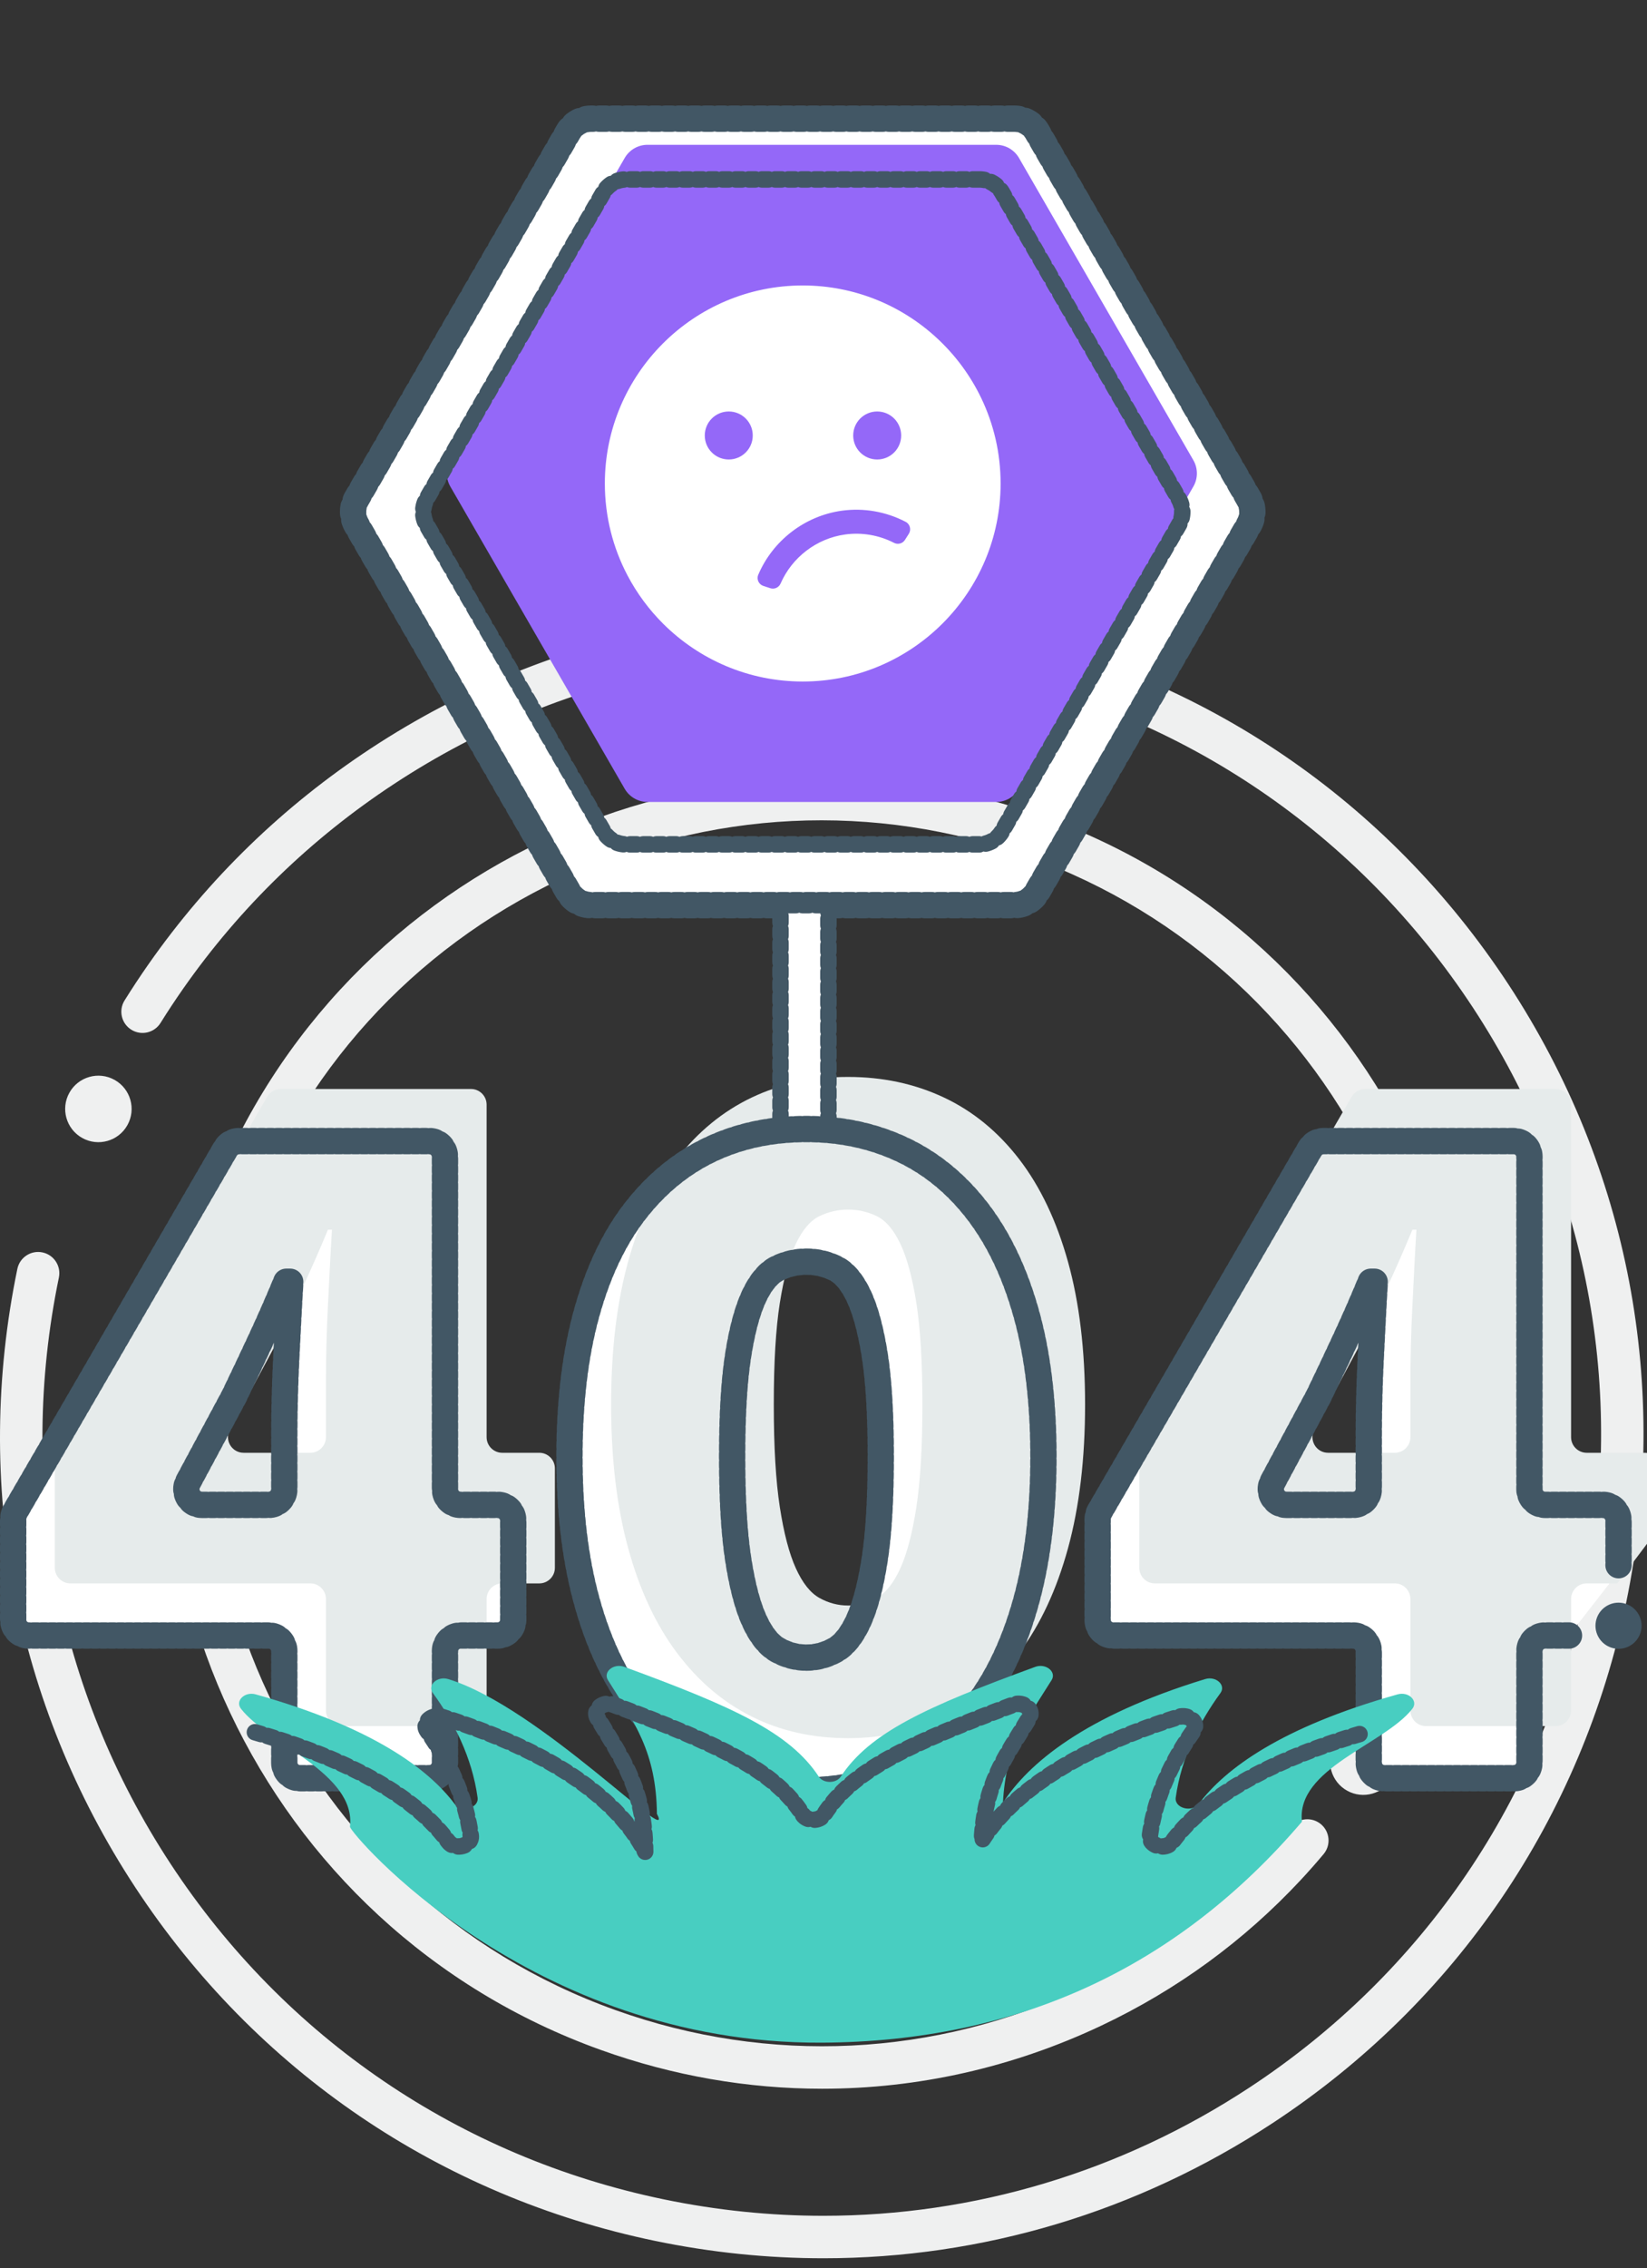 <?xml version="1.0" encoding="UTF-8"?>
<svg width="250px" height="344px" viewBox="0 0 250 344" version="1.1" xmlns="http://www.w3.org/2000/svg" xmlns:xlink="http://www.w3.org/1999/xlink">
    <rect x="0" y="0" width="250" height="344" fill="#333333" stroke="none"/>
    <!-- Generator: Sketch 48.2 (47327) - http://www.bohemiancoding.com/sketch -->
    <title>illustration/404</title>
    <desc>Created with Sketch.</desc>
    <defs></defs>
    <g id="Page-1" stroke="none" stroke-width="1" fill="none" fill-rule="evenodd">
        <g id="illustration/404">
            <g id="illustration/element/circles" transform="translate(0, 93)" fill="#EFF0F0">
                <g id="-outer-rings" transform="translate(0, 0.009)">
                    <g id="Group">
                        <path d="M10.533,72.729 C11.891,70.297 14.964,69.427 17.395,70.785 C19.826,72.144 20.696,75.217 19.338,77.648 C17.98,80.08 14.908,80.95 12.477,79.592 C10.045,78.233 9.175,75.16 10.533,72.729" id="dot"></path>
                        <path d="M202.533,171.729 C203.891,169.297 206.964,168.427 209.395,169.785 C211.826,171.144 212.696,174.217 211.338,176.648 C209.98,179.08 206.908,179.95 204.477,178.592 C202.045,177.233 201.175,174.16 202.533,171.729" id="dot"></path>
                        <path d="M99.433,246.879 C66.819,240.119 38.788,221.062 20.506,193.216 C2.222,165.37 -4.124,132.069 2.635,99.449 C2.995,97.709 4.697,96.589 6.44,96.95 C8.18,97.311 9.3,99.015 8.939,100.756 C2.529,131.692 8.547,163.273 25.887,189.681 C43.226,216.089 69.809,234.164 100.74,240.574 C108.809,242.247 116.925,243.073 124.978,243.073 C147.796,243.074 170.133,236.442 189.649,223.624 C216.053,206.282 234.125,179.694 240.535,148.758 C246.944,117.822 240.926,86.241 223.586,59.833 C206.247,33.425 179.664,15.351 148.733,8.94 C117.803,2.529 86.228,8.549 59.823,25.891 C47.21,34.175 36.443,44.615 27.824,56.92 C26.628,58.627 25.465,60.385 24.367,62.146 C23.427,63.655 21.441,64.116 19.933,63.174 C18.423,62.233 17.964,60.248 18.905,58.739 C20.064,56.881 21.29,55.026 22.551,53.226 C31.64,40.25 42.992,29.242 56.289,20.508 C84.131,2.223 117.426,-4.125 150.039,2.635 C182.654,9.394 210.684,28.453 228.967,56.299 C247.251,84.145 253.597,117.444 246.838,150.064 C240.079,182.684 221.024,210.72 193.183,229.005 C172.606,242.521 149.049,249.514 124.991,249.514 C116.498,249.515 107.943,248.643 99.433,246.879 Z" id="outer-ring"></path>
                        <path d="M124.803,223.802 C113.506,223.802 102.176,221.851 91.227,217.927 C39.657,199.447 12.734,142.45 31.211,90.871 C49.688,39.293 106.677,12.365 158.246,30.845 C209.815,49.325 236.738,106.322 218.262,157.901 C217.662,159.575 215.817,160.445 214.146,159.846 C212.472,159.246 211.602,157.403 212.201,155.729 C229.481,107.493 204.302,54.19 156.075,36.907 C132.712,28.534 107.488,29.762 85.049,40.365 C62.61,50.969 45.642,69.676 37.272,93.043 C19.992,141.279 45.17,194.583 93.399,211.866 C116.761,220.238 141.986,219.008 164.424,208.406 C175.145,203.341 184.662,196.397 192.714,187.767 C193.828,186.573 194.925,185.332 195.975,184.079 C197.118,182.717 199.148,182.539 200.51,183.679 C201.872,184.822 202.051,186.852 200.909,188.215 C199.786,189.555 198.613,190.882 197.421,192.159 C188.811,201.388 178.635,208.812 167.174,214.228 C153.696,220.596 139.278,223.802 124.803,223.802" id="inner-ring"></path>
                    </g>
                </g>
            </g>
            <g id="Group" transform="translate(2, 17)">
                <path d="M28.656,211.252 L38.784,211.252 C40.093,211.252 41.154,210.191 41.154,208.882 L41.154,200.277 C41.154,198.653 41.178,196.849 41.23,194.867 C41.28,192.886 41.356,190.88 41.459,188.847 C41.558,186.815 41.661,184.807 41.763,182.825 C41.864,180.844 41.966,179.042 42.068,177.415 L41.459,177.415 C40.24,180.363 38.968,183.259 37.648,186.103 C36.326,188.949 34.955,191.845 33.533,194.791 L26.568,207.761 C25.719,209.34 26.864,211.252 28.656,211.252 M41.154,250.341 L41.154,233.438 C41.154,232.129 40.093,231.067 38.784,231.067 L2.371,231.067 C1.061,231.067 0.001,230.006 0.001,228.697 L0.001,213.415 C0.001,212.996 0.111,212.586 0.321,212.225 L32.238,157.256 C32.663,156.525 33.443,156.076 34.288,156.076 L63.172,156.076 C64.48,156.076 65.542,157.138 65.542,158.446 L65.542,208.882 C65.542,210.191 66.603,211.252 67.912,211.252 L73.536,211.252 C74.844,211.252 75.906,212.314 75.906,213.623 L75.906,228.697 C75.906,230.006 74.844,231.067 73.536,231.067 L67.912,231.067 C66.603,231.067 65.542,232.129 65.542,233.438 L65.542,250.341 C65.542,251.649 64.48,252.711 63.172,252.711 L43.524,252.711 C42.216,252.711 41.154,251.649 41.154,250.341" id="Fill-1" fill="#FFFFFF"></path>
                <path d="M120.412,234.421 C121.935,234.421 123.384,234.038 124.756,233.276 C126.128,232.514 127.32,231.018 128.338,228.78 C129.352,226.547 130.166,223.446 130.776,219.482 C131.387,215.52 131.691,210.338 131.691,203.935 C131.691,197.535 131.387,192.404 130.776,188.542 C130.166,184.681 129.352,181.683 128.338,179.548 C127.32,177.415 126.128,176.019 124.756,175.357 C123.384,174.696 121.935,174.365 120.412,174.365 C118.888,174.365 117.439,174.696 116.067,175.357 C114.695,176.019 113.5,177.415 112.485,179.548 C111.469,181.683 110.657,184.681 110.047,188.542 C109.437,192.404 109.132,197.535 109.132,203.935 C109.132,210.338 109.437,215.52 110.047,219.482 C110.657,223.446 111.469,226.547 112.485,228.78 C113.5,231.018 114.695,232.514 116.067,233.276 C117.439,234.038 118.888,234.421 120.412,234.421 M120.412,254.54 C115.024,254.54 110.146,253.446 105.779,251.262 C101.409,249.078 97.625,245.852 94.424,241.583 C91.224,237.316 88.758,232.034 87.031,225.732 C85.303,219.433 84.44,212.167 84.44,203.935 C84.44,195.704 85.303,188.464 87.031,182.215 C88.758,175.966 91.224,170.784 94.424,166.668 C97.625,162.554 101.409,159.454 105.779,157.371 C110.146,155.29 115.024,154.246 120.412,154.246 C125.694,154.246 130.548,155.29 134.968,157.371 C139.388,159.454 143.199,162.579 146.399,166.744 C149.6,170.912 152.063,176.095 153.792,182.292 C155.518,188.49 156.384,195.704 156.384,203.935 C156.384,212.167 155.518,219.433 153.792,225.732 C152.063,232.034 149.6,237.316 146.399,241.583 C143.199,245.852 139.388,249.078 134.968,251.262 C130.548,253.446 125.694,254.54 120.412,254.54" id="Fill-3" fill="#FFFFFF"></path>
                <path d="M193.269,211.252 L203.397,211.252 C204.706,211.252 205.767,210.191 205.767,208.882 L205.767,200.277 C205.767,198.653 205.79,196.849 205.843,194.867 C205.893,192.886 205.969,190.88 206.072,188.847 C206.171,186.815 206.274,184.807 206.376,182.825 C206.477,180.844 206.579,179.042 206.681,177.415 L206.072,177.415 C204.852,180.363 203.581,183.259 202.26,186.103 C200.939,188.949 199.568,191.845 198.146,194.791 L191.18,207.761 C190.332,209.34 191.476,211.252 193.269,211.252 M236.155,231.067 L232.525,231.067 C231.215,231.067 230.155,232.129 230.155,233.438 L230.155,250.341 C230.155,251.649 229.093,252.711 227.784,252.711 L208.137,252.711 C206.829,252.711 205.767,251.649 205.767,250.341 L205.767,233.438 C205.767,232.129 204.706,231.067 203.397,231.067 L166.984,231.067 C165.674,231.067 164.613,230.006 164.613,228.697 L164.613,213.415 C164.613,212.996 164.724,212.586 164.933,212.225 L196.851,157.256 C197.275,156.525 198.056,156.076 198.901,156.076 L227.784,156.076 C229.093,156.076 230.155,157.138 230.155,158.446 L230.155,208.882 C230.155,210.191 231.215,211.252 232.525,211.252 L241.309,211.252 C242.618,211.252 243.679,212.314 243.679,213.623 L243.679,221.402" id="Fill-5" fill="#FFFFFF"></path>
                <path d="M34.977,203.35 L45.105,203.35 C46.414,203.35 47.475,202.289 47.475,200.98 L47.475,192.375 C47.475,190.751 47.498,188.947 47.551,186.965 C47.601,184.984 47.677,182.979 47.78,180.945 C47.879,178.913 47.982,176.905 48.084,174.923 C48.185,172.942 48.287,171.14 48.389,169.513 L47.78,169.513 C46.561,172.461 45.289,175.357 43.969,178.201 C42.647,181.047 41.276,183.943 39.854,186.889 L32.889,199.859 C32.04,201.438 33.185,203.35 34.977,203.35 M47.475,242.439 L47.475,225.536 C47.475,224.227 46.414,223.165 45.105,223.165 L8.692,223.165 C7.382,223.165 6.321,222.104 6.321,220.795 L6.321,205.513 C6.321,205.094 6.432,204.684 6.642,204.323 L38.559,149.354 C38.983,148.623 39.764,148.174 40.609,148.174 L69.492,148.174 C70.801,148.174 71.863,149.236 71.863,150.544 L71.863,200.98 C71.863,202.289 72.923,203.35 74.233,203.35 L79.856,203.35 C81.165,203.35 82.227,204.412 82.227,205.721 L82.227,220.795 C82.227,222.104 81.165,223.165 79.856,223.165 L74.233,223.165 C72.923,223.165 71.863,224.227 71.863,225.536 L71.863,242.439 C71.863,243.747 70.801,244.809 69.492,244.809 L49.845,244.809 C48.537,244.809 47.475,243.747 47.475,242.439" id="Fill-7" fill="#E6EBEB"></path>
                <path d="M126.733,226.519 C128.257,226.519 129.706,226.138 131.078,225.375 C132.45,224.613 133.642,223.116 134.66,220.879 C135.674,218.645 136.488,215.544 137.098,211.581 C137.708,207.619 138.012,202.436 138.012,196.034 C138.012,189.633 137.708,184.502 137.098,180.64 C136.488,176.78 135.674,173.781 134.66,171.647 C133.642,169.513 132.45,168.118 131.078,167.456 C129.706,166.795 128.257,166.464 126.733,166.464 C125.21,166.464 123.761,166.795 122.389,167.456 C121.017,168.118 119.822,169.513 118.807,171.647 C117.791,173.781 116.979,176.78 116.369,180.64 C115.758,184.502 115.454,189.633 115.454,196.034 C115.454,202.436 115.758,207.619 116.369,211.581 C116.979,215.544 117.791,218.645 118.807,220.879 C119.822,223.116 121.017,224.613 122.389,225.375 C123.761,226.138 125.21,226.519 126.733,226.519 M126.733,246.638 C121.346,246.638 116.468,245.545 112.1,243.361 C107.731,241.177 103.946,237.951 100.746,233.682 C97.545,229.415 95.08,224.132 93.353,217.831 C91.625,211.531 90.761,204.265 90.761,196.034 C90.761,187.803 91.625,180.563 93.353,174.314 C95.08,168.065 97.545,162.882 100.746,158.767 C103.946,154.652 107.731,151.553 112.1,149.47 C116.468,147.388 121.346,146.345 126.733,146.345 C132.016,146.345 136.869,147.388 141.29,149.47 C145.71,151.553 149.52,154.678 152.721,158.843 C155.921,163.011 158.384,168.194 160.114,174.39 C161.84,180.589 162.705,187.803 162.705,196.034 C162.705,204.265 161.84,211.531 160.114,217.831 C158.384,224.132 155.921,229.415 152.721,233.682 C149.52,237.951 145.71,241.177 141.29,243.361 C136.869,245.545 132.016,246.638 126.733,246.638" id="Fill-9" fill="#E6EBEB"></path>
                <path d="M199.59,203.35 L209.717,203.35 C211.027,203.35 212.088,202.289 212.088,200.98 L212.088,192.375 C212.088,190.751 212.111,188.947 212.164,186.965 C212.213,184.984 212.29,182.979 212.393,180.945 C212.492,178.913 212.595,176.905 212.697,174.923 C212.797,172.942 212.9,171.14 213.002,169.513 L212.393,169.513 C211.173,172.461 209.901,175.357 208.581,178.201 C207.26,181.047 205.889,183.943 204.466,186.889 L197.501,199.859 C196.653,201.438 197.797,203.35 199.59,203.35 M243.476,223.165 L238.846,223.165 C237.536,223.165 236.475,224.227 236.475,225.536 L236.475,242.439 C236.475,243.747 235.414,244.809 234.105,244.809 L214.458,244.809 C213.149,244.809 212.088,243.747 212.088,242.439 L212.088,225.536 C212.088,224.227 211.027,223.165 209.717,223.165 L173.304,223.165 C171.995,223.165 170.934,222.104 170.934,220.795 L170.934,205.513 C170.934,205.094 171.044,204.684 171.254,204.323 L203.172,149.354 C203.596,148.623 204.377,148.174 205.222,148.174 L234.105,148.174 C235.414,148.174 236.475,149.236 236.475,150.544 L236.475,200.98 C236.475,202.289 237.536,203.35 238.846,203.35 L247.629,203.35 C248.939,203.35 250,204.412 250,205.721 L250,214.5" id="Fill-11" fill="#E6EBEB"></path>
                <path d="M176.922,62.643 L150.116,109.072 C149.401,110.31 148.081,111.072 146.652,111.072 L93.041,111.072 C91.611,111.072 90.291,110.31 89.576,109.072 L62.771,62.643 C62.057,61.406 62.057,59.88 62.771,58.643 L89.576,12.214 C90.291,10.976 91.611,10.214 93.041,10.214 L146.652,10.214 C148.081,10.214 149.401,10.976 150.116,12.214 L176.922,58.643 C177.637,59.88 177.637,61.406 176.922,62.643 M187.562,58.643 L155.437,2.999 C154.722,1.762 153.401,0.999 151.972,0.999 L87.721,0.999 C86.292,0.999 84.972,1.762 84.257,2.999 L52.131,58.643 C51.417,59.88 51.417,61.406 52.131,62.643 L84.257,118.287 C84.972,119.524 86.292,120.287 87.721,120.287 L151.972,120.287 C153.401,120.287 154.722,119.524 155.437,118.287 L187.562,62.643 C188.276,61.406 188.276,59.88 187.562,58.643" id="Fill-14" fill="#FFFFFF"></path>
                <path d="M151.972,1.001 L87.721,1.001 C86.292,1.001 84.972,1.763 84.257,3.001 L52.131,58.644 C51.417,59.881 51.417,61.406 52.131,62.644 L84.257,118.287 C84.972,119.524 86.292,120.287 87.721,120.287 L151.972,120.287 C153.402,120.287 154.722,119.524 155.437,118.287 L187.562,62.644 C188.277,61.406 188.277,59.881 187.562,58.644 L155.437,3.001 C154.722,1.763 153.402,1.001 151.972,1.001 Z" id="Stroke-16" stroke="#425765" stroke-width="4" stroke-linecap="round" stroke-linejoin="round" stroke-dasharray="1,1"></path>
                <path d="M149.212,4.965 L96.285,4.965 C94.856,4.965 93.535,5.726 92.821,6.965 L66.358,52.8 C65.643,54.038 65.643,55.563 66.358,56.8 L92.821,102.638 C93.535,103.874 94.856,104.638 96.285,104.638 L149.212,104.638 C150.642,104.638 151.962,103.874 152.677,102.638 L179.14,56.8 C179.855,55.563 179.855,54.038 179.14,52.8 L152.677,6.965 C151.962,5.726 150.642,4.965 149.212,4.965" id="Fill-18" fill="#9468F8"></path>
                <path d="M146.653,10.214 L93.042,10.214 C91.612,10.214 90.292,10.977 89.577,12.214 L62.771,58.644 C62.057,59.88 62.057,61.406 62.771,62.644 L89.577,109.072 C90.292,110.311 91.612,111.072 93.042,111.072 L146.653,111.072 C148.082,111.072 149.402,110.311 150.117,109.072 L176.923,62.644 C177.637,61.406 177.637,59.88 176.923,58.644 L150.117,12.214 C149.402,10.977 148.082,10.214 146.653,10.214 Z" id="Stroke-20" stroke="#425765" stroke-width="2.5" stroke-linecap="round" stroke-linejoin="round" stroke-dasharray="1,1"></path>
                <polygon id="Fill-22" fill="#FFFFFF" points="116.473 154.076 123.749 154.076 123.749 120.287 116.473 120.287"></polygon>
                <polygon id="Stroke-24" stroke="#425765" stroke-width="2.5" stroke-linecap="round" stroke-linejoin="round" stroke-dasharray="1,1" points="116.473 154.076 123.749 154.076 123.749 120.287 116.473 120.287"></polygon>
                <path d="M135.953,63.962 L135.361,64.894 C135.008,65.45 134.292,65.637 133.706,65.337 C131.42,64.165 128.822,63.717 126.275,64.07 C121.946,64.671 118.216,67.541 116.487,71.508 C116.224,72.112 115.553,72.424 114.927,72.219 L113.877,71.875 C113.175,71.646 112.805,70.863 113.094,70.184 C115.3,65.002 120.144,61.246 125.774,60.463 C129.107,60.002 132.504,60.601 135.48,62.155 C136.136,62.498 136.349,63.338 135.953,63.962 M108.621,52.693 C106.609,52.693 104.979,51.064 104.979,49.053 C104.979,47.042 106.609,45.412 108.621,45.412 C110.631,45.412 112.261,47.042 112.261,49.053 C112.261,51.064 110.631,52.693 108.621,52.693 M131.148,45.412 C133.16,45.412 134.79,47.042 134.79,49.053 C134.79,51.064 133.16,52.693 131.148,52.693 C129.138,52.693 127.508,51.064 127.508,49.053 C127.508,47.042 129.138,45.412 131.148,45.412 M146.946,43.387 C145.292,39.94 142.999,36.854 140.22,34.286 C134.862,29.33 127.702,26.298 119.847,26.298 C103.284,26.298 89.81,39.773 89.81,56.335 C89.81,61.353 91.048,66.084 93.232,70.247 C94.667,72.98 96.509,75.467 98.679,77.624 C104.113,83.026 111.597,86.371 119.847,86.371 C136.408,86.371 149.883,72.897 149.883,56.335 C149.883,51.701 148.828,47.309 146.946,43.387" id="Fill-25" fill="#FFFFFF"></path>
                <path d="M28.656,211.252 L38.784,211.252 C40.093,211.252 41.154,210.191 41.154,208.882 L41.154,200.277 C41.154,198.653 41.178,196.849 41.23,194.867 C41.28,192.886 41.356,190.88 41.459,188.847 C41.558,186.815 41.661,184.807 41.763,182.825 C41.864,180.844 41.966,179.042 42.068,177.415 L41.459,177.415 C40.24,180.363 38.968,183.259 37.648,186.103 C36.326,188.949 34.955,191.845 33.533,194.791 L26.568,207.761 C25.719,209.34 26.864,211.252 28.656,211.252 Z M41.154,250.341 L41.154,233.438 C41.154,232.129 40.093,231.067 38.784,231.067 L2.371,231.067 C1.061,231.067 0.001,230.006 0.001,228.697 L0.001,213.415 C0.001,212.996 0.111,212.586 0.321,212.225 L32.238,157.256 C32.663,156.525 33.443,156.076 34.288,156.076 L63.172,156.076 C64.48,156.076 65.542,157.138 65.542,158.446 L65.542,208.882 C65.542,210.191 66.603,211.252 67.912,211.252 L73.536,211.252 C74.844,211.252 75.906,212.314 75.906,213.623 L75.906,228.697 C75.906,230.006 74.844,231.067 73.536,231.067 L67.912,231.067 C66.603,231.067 65.542,232.129 65.542,233.438 L65.542,250.341 C65.542,251.649 64.48,252.711 63.172,252.711 L43.524,252.711 C42.216,252.711 41.154,251.649 41.154,250.341 Z" id="Stroke-26" stroke="#425765" stroke-width="4" stroke-linecap="round" stroke-linejoin="round" stroke-dasharray="0.648,0.648"></path>
                <path d="M120.412,234.421 C121.935,234.421 123.384,234.038 124.756,233.276 C126.128,232.514 127.32,231.018 128.338,228.78 C129.352,226.547 130.166,223.446 130.776,219.482 C131.387,215.52 131.691,210.338 131.691,203.935 C131.691,197.535 131.387,192.404 130.776,188.542 C130.166,184.681 129.352,181.683 128.338,179.548 C127.32,177.415 126.128,176.019 124.756,175.357 C123.384,174.696 121.935,174.365 120.412,174.365 C118.888,174.365 117.439,174.696 116.067,175.357 C114.695,176.019 113.5,177.415 112.485,179.548 C111.469,181.683 110.657,184.681 110.047,188.542 C109.437,192.404 109.132,197.535 109.132,203.935 C109.132,210.338 109.437,215.52 110.047,219.482 C110.657,223.446 111.469,226.547 112.485,228.78 C113.5,231.018 114.695,232.514 116.067,233.276 C117.439,234.038 118.888,234.421 120.412,234.421 Z M120.412,254.54 C115.024,254.54 110.146,253.446 105.779,251.262 C101.409,249.078 97.625,245.852 94.424,241.583 C91.224,237.316 88.758,232.034 87.031,225.732 C85.303,219.433 84.44,212.167 84.44,203.935 C84.44,195.704 85.303,188.464 87.031,182.215 C88.758,175.966 91.224,170.784 94.424,166.668 C97.625,162.554 101.409,159.454 105.779,157.371 C110.146,155.29 115.024,154.246 120.412,154.246 C125.694,154.246 130.548,155.29 134.968,157.371 C139.388,159.454 143.199,162.579 146.399,166.744 C149.6,170.912 152.063,176.095 153.792,182.292 C155.518,188.49 156.384,195.704 156.384,203.935 C156.384,212.167 155.518,219.433 153.792,225.732 C152.063,232.034 149.6,237.316 146.399,241.583 C143.199,245.852 139.388,249.078 134.968,251.262 C130.548,253.446 125.694,254.54 120.412,254.54 Z" id="Stroke-27" stroke="#425765" stroke-width="4" stroke-linecap="round" stroke-linejoin="round" stroke-dasharray="0.648,0.648"></path>
                <path d="M193.269,211.252 L203.397,211.252 C204.706,211.252 205.767,210.191 205.767,208.882 L205.767,200.277 C205.767,198.653 205.79,196.849 205.843,194.867 C205.893,192.886 205.969,190.88 206.072,188.847 C206.171,186.815 206.274,184.807 206.376,182.825 C206.477,180.844 206.579,179.042 206.681,177.415 L206.072,177.415 C204.852,180.363 203.581,183.259 202.26,186.103 C200.939,188.949 199.568,191.845 198.146,194.791 L191.18,207.761 C190.332,209.34 191.476,211.252 193.269,211.252 Z M236.155,231.067 L232.525,231.067 C231.215,231.067 230.155,232.129 230.155,233.438 L230.155,250.341 C230.155,251.649 229.093,252.711 227.784,252.711 L208.137,252.711 C206.829,252.711 205.767,251.649 205.767,250.341 L205.767,233.438 C205.767,232.129 204.706,231.067 203.397,231.067 L166.984,231.067 C165.674,231.067 164.613,230.006 164.613,228.697 L164.613,213.415 C164.613,212.996 164.724,212.586 164.933,212.225 L196.851,157.256 C197.275,156.525 198.056,156.076 198.901,156.076 L227.784,156.076 C229.093,156.076 230.155,157.138 230.155,158.446 L230.155,208.882 C230.155,210.191 231.215,211.252 232.525,211.252 L241.309,211.252 C242.618,211.252 243.679,212.314 243.679,213.623 L243.679,220.402" id="Stroke-28" stroke="#425765" stroke-width="4" stroke-linecap="round" stroke-linejoin="round" stroke-dasharray="0.648,0.648"></path>
                <path d="M179.974,256.586 C178.924,257.975 176.244,257.258 176.466,255.65 C177.312,249.552 180.047,244.191 183.248,239.8 C184.131,238.587 182.577,237.172 180.921,237.678 C162.546,243.289 154.086,250.509 150.238,256.433 C150.693,247.701 153.888,243.838 157.626,237.827 C158.408,236.571 156.748,235.233 155.137,235.823 C138.577,241.883 130.014,245.795 125.622,252.473 C124.921,253.538 122.986,253.538 122.286,252.473 C117.893,245.795 109.331,241.883 92.77,235.823 C91.159,235.233 89.5,236.571 90.281,237.827 C94.256,244.221 97.611,248.675 97.715,258.115 C100.726,263.774 79.887,241.906 66.041,237.678 C64.384,237.172 62.831,238.587 63.714,239.8 C66.915,244.191 69.649,249.552 70.495,255.65 C70.717,257.258 68.037,257.975 66.988,256.586 C62.982,251.284 54.516,244.957 36.817,239.995 C35.135,239.523 33.644,240.985 34.582,242.183 C38.828,247.602 52.057,252.003 51.124,260.065 C51.024,260.936 78.313,293.056 122.76,292.823 C152.391,292.668 176.679,281.496 195.624,259.307 C194.692,251.244 208.133,247.602 212.379,242.183 C213.317,240.985 211.827,239.523 210.145,239.995 C192.446,244.957 183.979,251.284 179.974,256.586 Z" id="Fill-29" fill="#48CEC1"></path>
                <path d="M36.691,245.74 C53.909,250.702 62.145,257.03 66.042,262.332 C67.063,263.72 69.671,263.003 69.454,261.396 C68.631,255.298 65.97,249.937 62.857,245.546 C61.998,244.333 63.509,242.918 65.12,243.423 C84.727,249.578 92.728,257.667 95.934,263.861 C95.834,254.421 92.57,249.966 88.702,243.573 C87.942,242.316 89.556,240.979 91.124,241.569 C107.234,247.629 115.564,251.541 119.837,258.219 C120.518,259.283 122.402,259.283 123.084,258.219 C127.356,251.541 135.686,247.629 151.796,241.568 C153.364,240.979 154.978,242.316 154.218,243.573 C150.582,249.584 147.473,253.447 147.031,262.179 C150.775,256.254 159.005,249.035 176.88,243.423 C178.491,242.918 180.003,244.333 179.143,245.546 C176.03,249.937 173.37,255.298 172.546,261.396 C172.33,263.003 174.938,263.72 175.959,262.332 C179.855,257.03 188.091,250.702 205.31,245.74" id="Stroke-30" stroke="#425765" stroke-width="2.5" stroke-linecap="round" stroke-linejoin="round" stroke-dasharray="1,1"></path>
                <path d="M246.751,227.91 C245.826,226.213 243.7,225.587 242.004,226.513 C240.307,227.437 239.681,229.562 240.606,231.26 C241.531,232.957 243.656,233.582 245.354,232.657 C247.051,231.732 247.676,229.606 246.751,227.91" id="Fill-31" fill="#425765"></path>
            </g>
        </g>
    </g>
</svg>